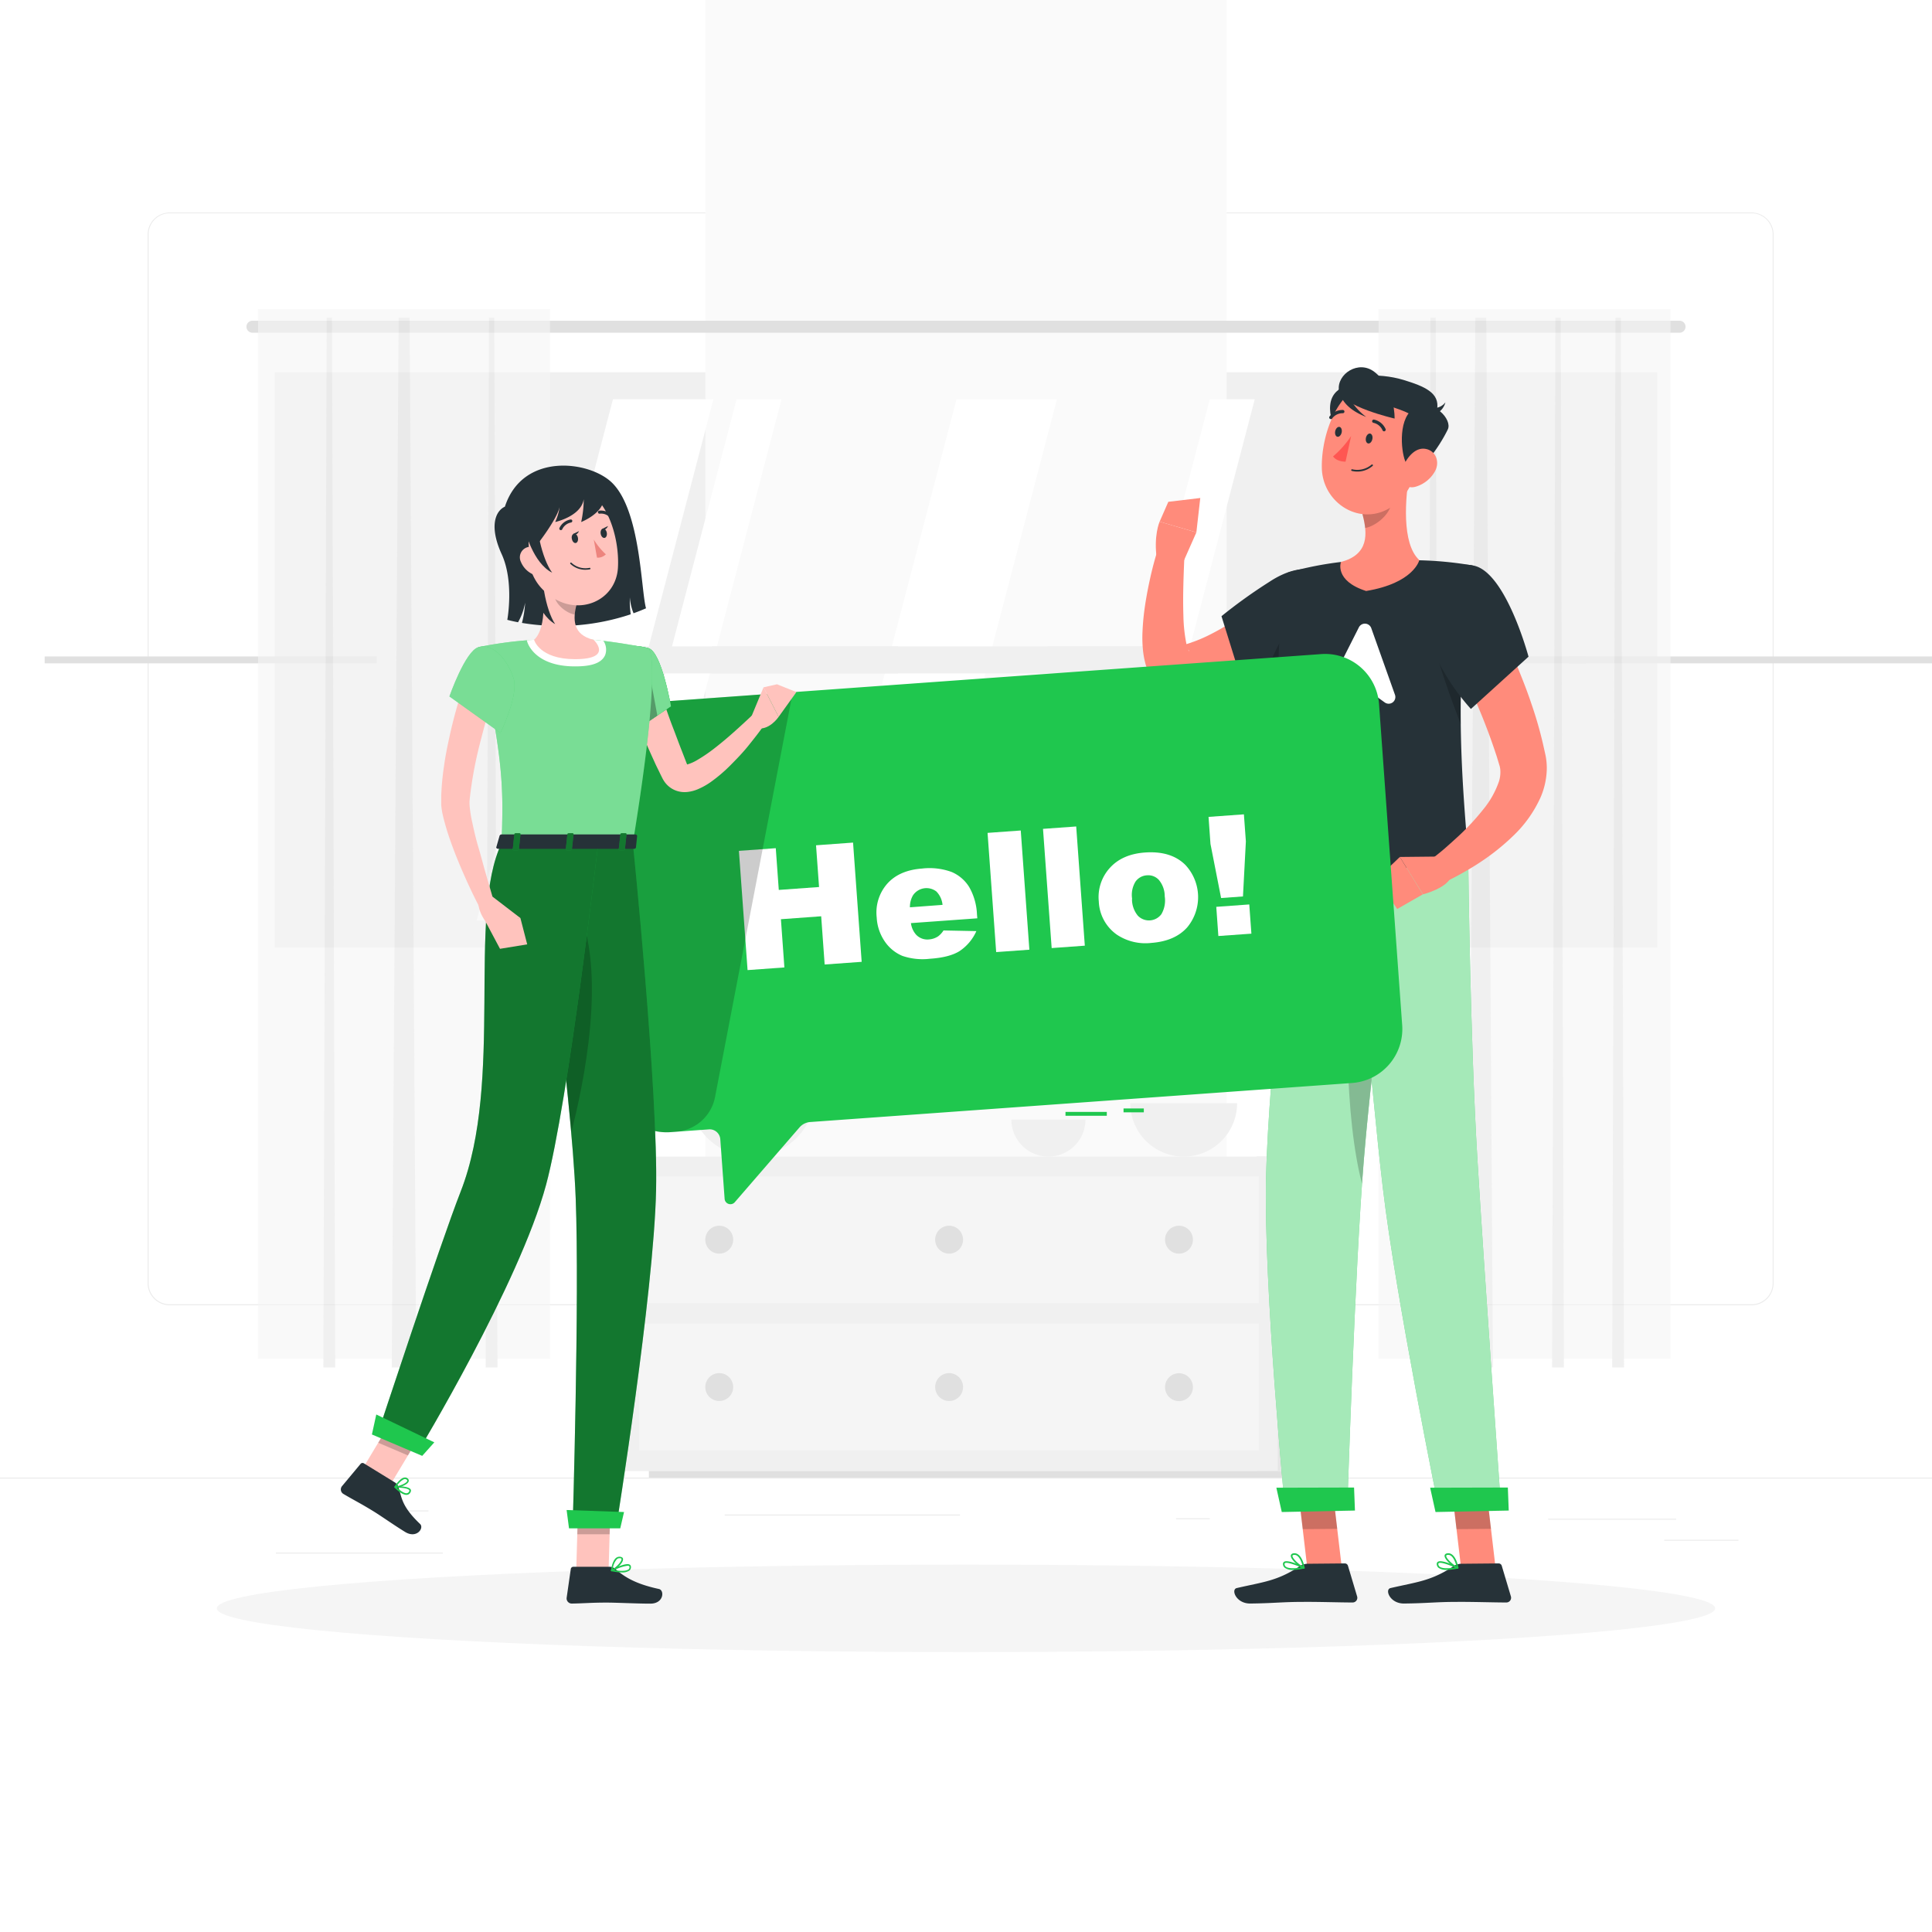 <svg class="animated" id="freepik_stories-hello" xmlns="http://www.w3.org/2000/svg" viewBox="0 0 500 500" version="1.1" xmlns:xlink="http://www.w3.org/1999/xlink" xmlns:svgjs="http://svgjs.com/svgjs"><style>svg#freepik_stories-hello:not(.animated) .animable {opacity: 0;}svg#freepik_stories-hello.animated #freepik--background-complete--inject-7 {animation: 6s Infinite  linear wind;animation-delay: 0s;}svg#freepik_stories-hello.animated #freepik--character-2--inject-7 {animation: 3s Infinite  linear wind;animation-delay: 0s;}svg#freepik_stories-hello.animated #freepik--Hello--inject-7 {animation: 1.5s Infinite  linear floating;animation-delay: 0s;}svg#freepik_stories-hello.animated #freepik--character-1--inject-7 {animation: 3s Infinite  linear wind;animation-delay: 0s;}            @keyframes wind {                0% {                    transform: rotate( 0deg );                }                25% {                    transform: rotate( 1deg );                }                75% {                    transform: rotate( -1deg );                }            }                    @keyframes floating {                0% {                    opacity: 1;                    transform: translateY(0px);                }                50% {                    transform: translateY(-10px);                }                100% {                    opacity: 1;                    transform: translateY(0px);                }            }        </style><g id="freepik--background-complete--inject-7" style="transform-origin: 250px 228.53px 0px;" class="animable"><rect y="382.4" width="500" height="0.25" style="fill: rgb(235, 235, 235); transform-origin: 250px 382.525px 0px;" id="elq107495cw1k" class="animable"></rect><rect x="400.67" y="393.04" width="33.12" height="0.25" style="fill: rgb(235, 235, 235); transform-origin: 417.23px 393.165px 0px;" id="elxo10yvkzxel" class="animable"></rect><rect x="304.38" y="392.92" width="8.69" height="0.25" style="fill: rgb(235, 235, 235); transform-origin: 308.725px 393.045px 0px;" id="elvcrp36ciqi" class="animable"></rect><rect x="430.71" y="398.49" width="19.19" height="0.25" style="fill: rgb(235, 235, 235); transform-origin: 440.305px 398.615px 0px;" id="eldyy3hwm1ehe" class="animable"></rect><rect x="71.41" y="401.81" width="43.19" height="0.25" style="fill: rgb(235, 235, 235); transform-origin: 93.005px 401.935px 0px;" id="el1mtoj6gnpij" class="animable"></rect><rect x="104.56" y="390.89" width="6.33" height="0.25" style="fill: rgb(235, 235, 235); transform-origin: 107.725px 391.015px 0px;" id="el9w9kotzty3w" class="animable"></rect><rect x="187.55" y="391.96" width="60.9" height="0.25" style="fill: rgb(235, 235, 235); transform-origin: 218px 392.085px 0px;" id="elxrrs75k4v3" class="animable"></rect><path d="M237,337.8H43.91a5.71,5.71,0,0,1-5.7-5.71V60.66A5.71,5.71,0,0,1,43.91,55H237a5.71,5.71,0,0,1,5.71,5.71V332.09A5.71,5.71,0,0,1,237,337.8ZM43.91,55.2a5.46,5.46,0,0,0-5.45,5.46V332.09a5.46,5.46,0,0,0,5.45,5.46H237a5.47,5.47,0,0,0,5.46-5.46V60.66A5.47,5.47,0,0,0,237,55.2Z" style="fill: rgb(235, 235, 235); transform-origin: 140.46px 196.4px 0px;" id="el174s3zmj3t7" class="animable"></path><path d="M453.31,337.8H260.21a5.72,5.72,0,0,1-5.71-5.71V60.66A5.72,5.72,0,0,1,260.21,55h193.1A5.71,5.71,0,0,1,459,60.66V332.09A5.71,5.71,0,0,1,453.31,337.8ZM260.21,55.2a5.47,5.47,0,0,0-5.46,5.46V332.09a5.47,5.47,0,0,0,5.46,5.46h193.1a5.47,5.47,0,0,0,5.46-5.46V60.66a5.47,5.47,0,0,0-5.46-5.46Z" style="fill: rgb(235, 235, 235); transform-origin: 356.75px 196.4px 0px;" id="elq4pzrcp8tb" class="animable"></path><rect x="71.11" y="96.33" width="357.78" height="148.89" style="fill: rgb(240, 240, 240); transform-origin: 250px 170.775px 0px;" id="el0l7opnc6pwy" class="animable"></rect><g id="elxaejoe1nozb"><rect x="182.56" y="-1.11" width="134.89" height="343.78" style="fill: rgb(250, 250, 250); transform-origin: 250.005px 170.78px 0px; transform: rotate(90deg);" class="animable" id="el8ou4wgp62b4"></rect></g><polygon points="123.37 238.22 158.63 103.33 184.63 103.33 149.37 238.22 123.37 238.22" style="fill: rgb(255, 255, 255); transform-origin: 154px 170.775px 0px;" id="elexhr1htvow" class="animable"></polygon><polygon points="155.37 238.22 190.63 103.33 202.26 103.33 167 238.22 155.37 238.22" style="fill: rgb(255, 255, 255); transform-origin: 178.815px 170.775px 0px;" id="elooytji02ay" class="animable"></polygon><polygon points="212.27 238.22 247.54 103.33 273.54 103.33 238.27 238.22 212.27 238.22" style="fill: rgb(255, 255, 255); transform-origin: 242.905px 170.775px 0px;" id="ele7ya9rn6jlt" class="animable"></polygon><polygon points="277.83 238.22 313.09 103.33 324.73 103.33 289.46 238.22 277.83 238.22" style="fill: rgb(255, 255, 255); transform-origin: 301.28px 170.775px 0px;" id="el5r0pe6f922v" class="animable"></polygon><g id="elbpfop3xpemp"><rect x="101.88" y="169.89" width="134.89" height="1.78" style="fill: rgb(224, 224, 224); transform-origin: 169.325px 170.78px 0px; transform: rotate(90deg);" class="animable" id="eleopky9gnx79"></rect></g><g id="el3m6bzjeb8ba"><rect x="11.56" y="169.89" width="134.89" height="1.78" style="fill: rgb(224, 224, 224); transform-origin: 79.005px 170.78px 0px; transform: rotate(90deg);" class="animable" id="el9fok5d3ofhm"></rect></g><g id="elihmvl9m7ht"><rect x="97.49" y="167.28" width="134.89" height="7" style="fill: rgb(240, 240, 240); transform-origin: 164.935px 170.78px 0px; transform: rotate(90deg);" class="animable" id="elqofbygne3h"></rect></g><g id="elxe619nyfq8"><rect x="188.67" y="169.89" width="134.89" height="1.78" style="fill: rgb(224, 224, 224); transform-origin: 256.115px 170.78px 0px; transform: rotate(90deg);" class="animable" id="elur6rmncqtnd"></rect></g><g id="ellng3fad0li"><rect x="184.28" y="167.28" width="134.89" height="7" style="fill: rgb(240, 240, 240); transform-origin: 251.725px 170.78px 0px; transform: rotate(90deg);" class="animable" id="elhy0morgm4yr"></rect></g><g id="ellayvkf9gub7"><rect x="275.5" y="169.89" width="134.89" height="1.78" style="fill: rgb(224, 224, 224); transform-origin: 342.945px 170.78px 0px; transform: rotate(90deg);" class="animable" id="eljcjj2t495a"></rect></g><g id="elp4pa1k1ou8s"><rect x="271.11" y="167.28" width="134.89" height="7" style="fill: rgb(240, 240, 240); transform-origin: 338.555px 170.78px 0px; transform: rotate(90deg);" class="animable" id="el44mchyldk6q"></rect></g><g id="elhxpfxwgecmm"><rect x="355.33" y="169.89" width="148.89" height="1.78" style="fill: rgb(224, 224, 224); transform-origin: 429.775px 170.78px 0px; transform: rotate(90deg);" class="animable" id="elxudfrrq24c"></rect></g><path d="M434.67,86.11H65.33a1.56,1.56,0,0,1-1.55-1.55h0A1.56,1.56,0,0,1,65.33,83H434.67a1.56,1.56,0,0,1,1.55,1.56h0A1.56,1.56,0,0,1,434.67,86.11Z" style="fill: rgb(224, 224, 224); transform-origin: 250px 84.555px 0px;" id="elqghppjlcgtb" class="animable"></path><g id="elrqyl1qgjq9q"><g style="opacity: 0.6; transform-origin: 104.56px 216.945px 0px;" class="animable" id="elo7v2nmzp2s"><rect x="66.78" y="80" width="75.56" height="271.67" style="fill: rgb(245, 245, 245); transform-origin: 104.56px 215.835px 0px;" id="elejy75x3mcjn" class="animable"></rect><polygon points="107.72 353.89 101.39 353.89 103.17 82.22 106 82.22 107.72 353.89" style="fill: rgb(230, 230, 230); transform-origin: 104.555px 218.055px 0px;" id="eltor0ljuwpkh" class="animable"></polygon><polygon points="86.75 353.89 83.69 353.89 84.55 82.22 85.92 82.22 86.75 353.89" style="fill: rgb(230, 230, 230); transform-origin: 85.22px 218.055px 0px;" id="el2h9dtqwyweb" class="animable"></polygon><polygon points="128.75 353.89 125.69 353.89 126.55 82.22 127.92 82.22 128.75 353.89" style="fill: rgb(230, 230, 230); transform-origin: 127.22px 218.055px 0px;" id="elcvzbhuczw7b" class="animable"></polygon></g></g><g id="el2195pbxou1m"><g style="opacity: 0.6; transform-origin: 394.54px 216.945px 0px;" class="animable" id="elxwz633u6sjm"><rect x="356.76" y="80" width="75.56" height="271.67" style="fill: rgb(245, 245, 245); transform-origin: 394.54px 215.835px 0px;" id="eljgjophasiz" class="animable"></rect><polygon points="386.37 353.89 380.04 353.89 381.82 82.22 384.65 82.22 386.37 353.89" style="fill: rgb(230, 230, 230); transform-origin: 383.205px 218.055px 0px;" id="ellx6ixe8klg" class="animable"></polygon><polygon points="372.4 353.89 369.35 353.89 370.2 82.22 371.57 82.22 372.4 353.89" style="fill: rgb(230, 230, 230); transform-origin: 370.875px 218.055px 0px;" id="elkeyi15vbub" class="animable"></polygon><polygon points="404.73 353.89 401.68 353.89 402.54 82.22 403.9 82.22 404.73 353.89" style="fill: rgb(230, 230, 230); transform-origin: 403.205px 218.055px 0px;" id="el0y71k6m2t1p" class="animable"></polygon><polygon points="420.29 353.89 417.24 353.89 418.09 82.22 419.46 82.22 420.29 353.89" style="fill: rgb(230, 230, 230); transform-origin: 418.765px 218.055px 0px;" id="elumr67ll5zmd" class="animable"></polygon></g></g><g id="elpd4okcbi0ud"><rect x="325.22" y="299.32" width="14.2" height="81.38" style="fill: rgb(230, 230, 230); transform-origin: 332.32px 340.01px 0px; transform: rotate(180deg);" class="animable" id="elv2xa8gmhow"></rect></g><g id="elbxq482cdflg"><rect x="160.58" y="299.32" width="170.09" height="81.38" style="fill: rgb(240, 240, 240); transform-origin: 245.625px 340.01px 0px; transform: rotate(180deg);" class="animable" id="el5y0t5c0iu75"></rect></g><polygon points="326.86 380.7 321.74 380.7 167.93 380.7 167.93 382.4 321.74 382.4 326.86 382.4 332.07 382.4 332.07 380.7 326.86 380.7" style="fill: rgb(224, 224, 224); transform-origin: 250px 381.55px 0px;" id="els0yph2x4qsf" class="animable"></polygon><g id="elh7mg7qc3z4l"><rect x="165.43" y="304.41" width="160.39" height="32.84" style="fill: rgb(250, 250, 250); opacity: 0.5; transform-origin: 245.625px 320.83px 0px; transform: rotate(180deg);" class="animable" id="elen9f0qom3zf"></rect></g><g id="elizrou2flx1n"><rect x="165.43" y="342.55" width="160.39" height="32.84" style="fill: rgb(250, 250, 250); opacity: 0.5; transform-origin: 245.625px 358.97px 0px; transform: rotate(180deg);" class="animable" id="elj1iattrl2ok"></rect></g><path d="M189.75,320.83a3.61,3.61,0,1,1-3.61-3.61A3.61,3.61,0,0,1,189.75,320.83Z" style="fill: rgb(224, 224, 224); transform-origin: 186.14px 320.83px 0px;" id="elim16j0infkr" class="animable"></path><path d="M308.73,320.83a3.61,3.61,0,1,1-3.61-3.61A3.61,3.61,0,0,1,308.73,320.83Z" style="fill: rgb(224, 224, 224); transform-origin: 305.12px 320.83px 0px;" id="el6fe7xcgundt" class="animable"></path><circle cx="186.14" cy="358.97" r="3.61" style="fill: rgb(224, 224, 224); transform-origin: 186.14px 358.97px 0px;" id="elt365xq04t" class="animable"></circle><path d="M308.73,359a3.61,3.61,0,1,1-3.61-3.61A3.61,3.61,0,0,1,308.73,359Z" style="fill: rgb(224, 224, 224); transform-origin: 305.12px 359px 0px;" id="elb7jharpbxx5" class="animable"></path><path d="M249.24,320.83a3.61,3.61,0,1,1-3.61-3.61A3.61,3.61,0,0,1,249.24,320.83Z" style="fill: rgb(224, 224, 224); transform-origin: 245.63px 320.83px 0px;" id="elptwp0w2dq5" class="animable"></path><circle cx="245.63" cy="358.97" r="3.61" style="fill: rgb(224, 224, 224); transform-origin: 245.63px 358.97px 0px;" id="elbbjqg998h8u" class="animable"></circle><path d="M320.16,285.5a13.82,13.82,0,0,1-27.64,0Z" style="fill: rgb(240, 240, 240); transform-origin: 306.34px 292.403px 0px;" id="elukxa3hw227r" class="animable"></path><path d="M210.89,283a16.29,16.29,0,0,1-32.58,0Z" style="fill: rgb(240, 240, 240); transform-origin: 194.6px 291.145px 0px;" id="elnq6vzx50wzt" class="animable"></path><path d="M280.92,289.73a9.59,9.59,0,1,1-19.18,0Z" style="fill: rgb(240, 240, 240); transform-origin: 271.33px 294.529px 0px;" id="elwl8bnhi08b8" class="animable"></path></g><g id="freepik--Shadow--inject-7" style="transform-origin: 250px 416.24px 0px;" class="animable"><ellipse id="freepik--path--inject-7" cx="250" cy="416.24" rx="193.89" ry="11.32" style="fill: rgb(245, 245, 245); transform-origin: 250px 416.24px 0px;" class="animable"></ellipse></g><g id="freepik--character-2--inject-7" style="transform-origin: 347.975px 255.02px 0px;" class="animable"><path d="M348.15,115.36c-2.13-2.13-6.23-10.2-2.3-14s7.43-.35,7.7,1.5S353.1,120.3,348.15,115.36Z" style="fill: rgb(38, 50, 56); transform-origin: 348.905px 107.986px 0px;" id="elayq1gc9b8jq" class="animable"></path><polygon points="347.25 405.65 338.32 405.73 335.89 385.09 344.81 385.01 347.25 405.65" style="fill: rgb(255, 139, 123); transform-origin: 341.57px 395.37px 0px;" id="elt6i7d0zkbgl" class="animable"></polygon><path d="M338.31,404.7l9.74-.09a.85.85,0,0,1,.8.6l2.36,7.91a1.21,1.21,0,0,1-1.17,1.6c-3.51,0-8.61-.19-13-.15-5.16,0-7.46.36-13.52.42-3.66,0-5-3.66-3.45-4,6.87-1.59,10.42-1.8,16.17-5.57A3.83,3.83,0,0,1,338.31,404.7Z" style="fill: rgb(38, 50, 56); transform-origin: 335.355px 409.8px 0px;" id="el009kly86stu5g" class="animable"></path><g id="el521t0gbpnx"><polygon points="335.89 385.1 337.15 395.74 346.07 395.66 344.82 385.02 335.89 385.1" style="opacity: 0.2; transform-origin: 340.98px 390.38px 0px;" class="animable" id="elnhlxqr050x9"></polygon></g><path d="M334.62,406.29a13.89,13.89,0,0,0,2.86-.35.2.2,0,0,0,.17-.18.21.21,0,0,0-.12-.21c-.42-.21-4.17-2-5.2-1.37a.65.65,0,0,0-.3.57,1.25,1.25,0,0,0,.48,1A3.41,3.41,0,0,0,334.62,406.29Zm2.14-.64c-1.93.34-3.4.27-4-.21a.81.81,0,0,1-.31-.69.21.21,0,0,1,.1-.21C333.11,404.2,335.23,405,336.76,405.65Z" style="fill: #1FC74E; transform-origin: 334.84px 405.173px 0px;" id="elqjak6j05ffi" class="animable"></path><path d="M337.44,406a.24.24,0,0,0,.13-.05.19.19,0,0,0,.07-.2c0-.16-.7-4-2.82-3.76-.56.06-.72.35-.75.57-.15,1,2.14,2.94,3.28,3.42Zm-2.44-3.6c1.28,0,1.92,2.09,2.14,3-1.18-.66-2.74-2.18-2.65-2.78,0,0,0-.17.38-.21Z" style="fill: #1FC74E; transform-origin: 335.855px 403.99px 0px;" id="el2j0vrfq33fa" class="animable"></path><path d="M340.94,160.43l-.92,1-.86.85c-.57.56-1.16,1.09-1.75,1.61q-1.76,1.58-3.6,3a70,70,0,0,1-7.8,5.38c-1.37.81-2.78,1.58-4.21,2.31s-2.94,1.36-4.46,2a44.75,44.75,0,0,1-9.68,2.65l-.74.11a11,11,0,0,1-1.45.09,9,9,0,0,1-3.25-.64,8.85,8.85,0,0,1-2.77-1.77,10.13,10.13,0,0,1-1.66-2.06,13.57,13.57,0,0,1-1.43-3.51,21.61,21.61,0,0,1-.53-2.9,32.76,32.76,0,0,1-.15-5.09c.07-1.62.2-3.18.38-4.71.38-3.07.92-6,1.58-9s1.41-5.77,2.38-8.67l6.57,1.3c-.24,5.62-.51,11.38-.33,16.82a40.71,40.71,0,0,0,.8,7.52,8.3,8.3,0,0,0,.41,1.34c.14.34.31.55.3.46a1.06,1.06,0,0,0-.27-.4,3.05,3.05,0,0,0-.94-.62,3.57,3.57,0,0,0-1.13-.27c-.18,0-.26,0-.37,0l.11,0,.21-.06a37.75,37.75,0,0,0,6.88-2.5,59.41,59.41,0,0,0,6.69-3.78c2.17-1.44,4.31-3,6.37-4.65,1-.82,2.05-1.68,3-2.55l1.46-1.32.7-.65.61-.58Z" style="fill: rgb(255, 139, 123); transform-origin: 318.291px 160.255px 0px;" id="elchqqitacnhm" class="animable"></path><path d="M346.23,156.9c-.34-9.43-8.08-12.71-17.78-6.28a132.1,132.1,0,0,0-12.33,8.85l6.27,20.14s12-3.81,18.94-11.29C346,163.24,346.35,160.11,346.23,156.9Z" style="fill: rgb(38, 50, 56); transform-origin: 331.184px 163.447px 0px;" id="elsizxeg56khf" class="animable"></path><g id="elw917cu7rpcm"><path d="M334.42,160.92s-5.79,8.28-7.84,17.08a56.71,56.71,0,0,0,8.2-4.32Z" style="opacity: 0.2; transform-origin: 330.68px 169.46px 0px;" class="animable" id="el423gljdqank"></path></g><path d="M306.26,145.37l3.36-7.59L300.11,135s-1.63,3.63-.7,9.86Z" style="fill: rgb(255, 139, 123); transform-origin: 304.372px 140.185px 0px;" id="el5m8kkivmbxx" class="animable"></path><polygon points="310.63 128.88 302.36 129.87 300.11 135 309.62 137.78 310.63 128.88" style="fill: rgb(255, 139, 123); transform-origin: 305.37px 133.33px 0px;" id="el2h001iwdjwm" class="animable"></polygon><path d="M334.48,225.26s-6.14,51.46-6.82,79c-.7,28.61,4.91,86.32,4.91,86.32l16.11-.34s1.94-61.78,4.28-90.09c2.54-30.86,8.94-75.45,8.94-75.45Z" style="fill: #1FC74E; transform-origin: 344.75px 307.64px 0px;" id="el5gx1k60ofod" class="animable"></path><g id="eltejveoxihu"><path d="M334.48,225.26s-6.14,51.46-6.82,79c-.7,28.61,4.91,86.32,4.91,86.32l16.11-.34s1.94-61.78,4.28-90.09c2.54-30.86,8.94-75.45,8.94-75.45Z" style="fill: rgb(255, 255, 255); opacity: 0.6; transform-origin: 344.75px 307.64px 0px;" class="animable" id="elq7bwhmhe4ti"></path></g><g id="el7bzh9dcywdh"><path d="M353.67,239.83c-7.2,15.87-5.27,51.32-1.18,66.52.15-2.21.31-4.3.47-6.23,1.67-20.34,5-46.63,7.11-62.2C358.11,235.08,355.92,234.86,353.67,239.83Z" style="opacity: 0.2; transform-origin: 354.456px 271.131px 0px;" class="animable" id="elw9vxabdgeys"></path></g><polygon points="350.66 390.93 331.72 391.31 330.32 385.02 350.43 384.97 350.66 390.93" style="fill: #1FC74E; transform-origin: 340.49px 388.14px 0px;" id="elshlq7ff8l5e" class="animable"></polygon><polygon points="387.04 405.65 378.12 405.73 375.69 385.09 384.61 385.01 387.04 405.65" style="fill: rgb(255, 139, 123); transform-origin: 381.365px 395.37px 0px;" id="elr1vjnmxsu5d" class="animable"></polygon><path d="M378.1,404.7l9.75-.09a.86.86,0,0,1,.8.6l2.36,7.91a1.22,1.22,0,0,1-1.17,1.6c-3.52,0-8.61-.19-13-.15-5.16,0-7.47.36-13.52.42-3.66,0-5-3.66-3.45-4,6.86-1.59,10.41-1.8,16.17-5.57A3.8,3.8,0,0,1,378.1,404.7Z" style="fill: rgb(38, 50, 56); transform-origin: 375.153px 409.8px 0px;" id="el7nm2jcgxz9x" class="animable"></path><g id="el0uw3tzfd40c"><polygon points="375.69 385.1 376.94 395.74 385.87 395.66 384.62 385.02 375.69 385.1" style="opacity: 0.2; transform-origin: 380.78px 390.38px 0px;" class="animable" id="eldsvbzaae35h"></polygon></g><path d="M374.42,406.29a14.07,14.07,0,0,0,2.86-.35.19.19,0,0,0,.16-.18.2.2,0,0,0-.11-.21c-.43-.21-4.18-2-5.2-1.37a.63.63,0,0,0-.3.57,1.27,1.27,0,0,0,.47,1A3.46,3.46,0,0,0,374.42,406.29Zm2.14-.64c-1.93.34-3.4.27-4-.21a.85.85,0,0,1-.32-.69.21.21,0,0,1,.1-.21C372.9,404.2,375,405,376.56,405.65Z" style="fill: #1FC74E; transform-origin: 374.636px 405.173px 0px;" id="eli9pnct5u2w" class="animable"></path><path d="M377.23,406a.22.22,0,0,0,.21-.25c0-.16-.7-4-2.82-3.76-.56.06-.72.35-.76.57-.14,1,2.15,2.94,3.29,3.42Zm-2.43-3.6c1.27,0,1.92,2.09,2.14,3-1.18-.66-2.75-2.18-2.66-2.78,0,0,0-.17.38-.21Z" style="fill: #1FC74E; transform-origin: 375.648px 403.99px 0px;" id="el3nu5t5vgbsp" class="animable"></path><path d="M350.2,224.92s4.45,55.37,7.7,82.69c3.37,28.42,14.47,82.94,14.47,82.94l16.11-.34s-4.42-61.9-6.13-90.26C380.48,269,380,224.24,380,224.24Z" style="fill: #1FC74E; transform-origin: 369.34px 307.395px 0px;" id="eld0j3jknpzw9" class="animable"></path><g id="elrd81pli5if"><path d="M350.2,224.92s4.45,55.37,7.7,82.69c3.37,28.42,14.47,82.94,14.47,82.94l16.11-.34s-4.42-61.9-6.13-90.26C380.48,269,380,224.24,380,224.24Z" style="fill: rgb(255, 255, 255); opacity: 0.6; transform-origin: 369.34px 307.395px 0px;" class="animable" id="el3iexjtamglx"></path></g><polygon points="390.46 390.93 371.51 391.31 370.12 385.02 390.23 384.97 390.46 390.93" style="fill: #1FC74E; transform-origin: 380.29px 388.14px 0px;" id="ely0mx7182qam" class="animable"></polygon><path d="M333.37,148.15s-6.59,24.46,1.11,77.11c14.38-.31,38.53-.87,45.52-1,.18-7.33-5.23-43.27,1.1-77.92A93.57,93.57,0,0,0,367.32,145a174.4,174.4,0,0,0-20.28.44A89.49,89.49,0,0,0,333.37,148.15Z" style="fill: rgb(38, 50, 56); transform-origin: 355.922px 185.072px 0px;" id="el5h4g2ng8k62" class="animable"></path><g id="elxkgxh5b1m1l"><path d="M378.34,171l-7.45-6.17c.49,4.82,4.85,16.63,7.15,22.61C378,182.2,378.05,176.67,378.34,171Z" style="opacity: 0.2; transform-origin: 374.615px 176.135px 0px;" class="animable" id="el6vfduerxohl"></path></g><path d="M351.69,162.33l-8.13,16.09a1.79,1.79,0,0,0,2.42,2.4l5.31-2.92a1.75,1.75,0,0,1,1.85.12l5.23,3.77a1.73,1.73,0,0,0,2.64-2l-6.11-17.18A1.75,1.75,0,0,0,351.69,162.33Z" style="fill: rgb(255, 255, 255); transform-origin: 352.242px 171.761px 0px;" id="elkf35hdqwa6a" class="animable"></path><path d="M364.82,122.16c-1.14,6.56-2.16,18.54,2.5,22.79,0,0-1.36,5.94-13.77,8-8.34-2.68-6.51-7.52-6.51-7.52,7.24-1.9,6.93-7.29,5.56-12.33Z" style="fill: rgb(255, 139, 123); transform-origin: 357.095px 137.555px 0px;" id="elj1whwcw54a" class="animable"></path><g id="el6abrtt2lk7u"><path d="M359.84,126.61l-7.24,6.44a21.06,21.06,0,0,1,.7,3.59c2.78-.46,6.53-3.6,6.76-6.51A9.73,9.73,0,0,0,359.84,126.61Z" style="opacity: 0.2; transform-origin: 356.365px 131.625px 0px;" class="animable" id="el0rz5u8awpdmi"></path></g><path d="M368.79,114.09c-2.41,8.52-3.38,13.63-8.7,17.12-8,5.24-17.81-1-18-10.09-.18-8.16,3.78-20.73,13-22.33A12.08,12.08,0,0,1,368.79,114.09Z" style="fill: rgb(255, 139, 123); transform-origin: 355.682px 115.863px 0px;" id="el3tm7mtnlm6o" class="animable"></path><path d="M363.66,119.31c-1.12-2.72-1.93-11.68,2.74-13.88s9.52,3.17,8.29,5.71C372.8,115.08,366.26,125.61,363.66,119.31Z" style="fill: rgb(38, 50, 56); transform-origin: 368.839px 113.093px 0px;" id="elxey5qkzzgg" class="animable"></path><path d="M366.45,108.59c-1.15-3-14.86-4.7-16.78-7.93-2.28-3.84,7.07-4.3,13.5-2.35,5.65,1.72,9.42,3.38,8.76,7.58C371.56,108.27,366.45,108.59,366.45,108.59Z" style="fill: rgb(38, 50, 56); transform-origin: 360.662px 102.887px 0px;" id="elfhu3uz9txs" class="animable"></path><path d="M369.43,105.5s3,.82,4.64-1.38C373.55,106.3,371,108.5,369.43,105.5Z" style="fill: rgb(38, 50, 56); transform-origin: 371.75px 105.541px 0px;" id="elpyd0f7fkzp" class="animable"></path><path d="M355.7,96.25c-4.12-3.2-9.73.56-9.2,4.73s14.42,7.34,14.42,7.34S361.17,100.5,355.7,96.25Z" style="fill: rgb(38, 50, 56); transform-origin: 353.693px 101.685px 0px;" id="elk6l9njju0d" class="animable"></path><path d="M346.51,101c.63,2.92,2.76,5.21,7.07,6.91a15.65,15.65,0,0,1-5.43-7.31Z" style="fill: rgb(38, 50, 56); transform-origin: 350.045px 104.255px 0px;" id="elijwaicpz238" class="animable"></path><path d="M355.16,113.66c-.15.71-.64,1.2-1.1,1.1s-.71-.76-.56-1.46.65-1.19,1.11-1.09S355.32,113,355.16,113.66Z" style="fill: rgb(38, 50, 56); transform-origin: 354.332px 113.485px 0px;" id="el1d4pzz490b5h" class="animable"></path><path d="M347.22,111.94c-.16.7-.65,1.19-1.11,1.09s-.71-.75-.56-1.45.65-1.19,1.11-1.1S347.37,111.24,347.22,111.94Z" style="fill: rgb(38, 50, 56); transform-origin: 346.385px 111.756px 0px;" id="eloihi8b85bpp" class="animable"></path><path d="M349.67,112.84a25.57,25.57,0,0,1-4.67,5.28c1,1.43,3.23,1.36,3.23,1.36Z" style="fill: rgb(255, 86, 82); transform-origin: 347.335px 116.16px 0px;" id="elludqb0fz7hs" class="animable"></path><path d="M349.85,121.87h0a6,6,0,0,0,5.4-1.31.21.21,0,0,0,0-.3.22.22,0,0,0-.3,0,5.72,5.72,0,0,1-5,1.19.21.21,0,0,0-.09.42Z" style="fill: rgb(38, 50, 56); transform-origin: 352.502px 121.124px 0px;" id="elay8r2tnq0ih" class="animable"></path><path d="M358.11,111.62a.43.43,0,0,0,.48-.59,4.23,4.23,0,0,0-3-2.44.43.43,0,0,0-.48.36.42.42,0,0,0,.35.48h0a3.33,3.33,0,0,1,2.35,1.95A.43.43,0,0,0,358.11,111.62Z" style="fill: rgb(38, 50, 56); transform-origin: 356.865px 110.107px 0px;" id="el2z7yregemj5" class="animable"></path><path d="M344.32,108.45a.4.4,0,0,0,.43-.15,3.38,3.38,0,0,1,2.73-1.36.42.42,0,1,0,.08-.84,4.17,4.17,0,0,0-3.47,1.68.41.41,0,0,0,.07.59A.35.35,0,0,0,344.32,108.45Z" style="fill: rgb(38, 50, 56); transform-origin: 345.969px 107.281px 0px;" id="elsm33lybgkb" class="animable"></path><path d="M383.28,153.16c1.82,3.18,3.34,6.26,4.92,9.43s3,6.36,4.35,9.62,2.66,6.57,3.8,10a101.49,101.49,0,0,1,3,10.43l.61,2.73a16.6,16.6,0,0,1,.34,3.9,19.5,19.5,0,0,1-1.59,7.06,31.78,31.78,0,0,1-7.11,10,58.5,58.5,0,0,1-8.7,6.93c-1.51,1-3.07,1.92-4.64,2.8s-3.13,1.69-4.88,2.46l-3.32-5.81c1.21-1,2.54-2,3.78-3.08s2.45-2.18,3.65-3.28a62.08,62.08,0,0,0,6.43-6.95,23.2,23.2,0,0,0,4-7.14,8,8,0,0,0,.36-3,5.2,5.2,0,0,0-.23-1.2l-.68-2.24a157.78,157.78,0,0,0-7.2-18.21c-1.37-3-2.83-6-4.29-9s-3-6-4.49-8.85Z" style="fill: rgb(255, 139, 123); transform-origin: 385.184px 190.84px 0px;" id="eln8hmdei5ncs" class="animable"></path><path d="M381.44,146.39c8.34,1.8,14.14,23.56,14.14,23.56l-14.91,13.53a57.76,57.76,0,0,1-11-18C365.72,154.59,372.52,144.45,381.44,146.39Z" style="fill: rgb(38, 50, 56); transform-origin: 382.05px 164.815px 0px;" id="elcz9h1fcmcmm" class="animable"></path><path d="M371.87,221.68l-9.59.1,6,9.67s6.83-1.69,7.44-5.12Z" style="fill: rgb(255, 139, 123); transform-origin: 369px 226.565px 0px;" id="elgvtbhzm6cfn" class="animable"></path><polygon points="356.31 227.49 361.6 235.25 368.23 231.45 362.28 221.78 356.31 227.49" style="fill: rgb(255, 139, 123); transform-origin: 362.27px 228.515px 0px;" id="el1hq07xq9tl3" class="animable"></polygon><path d="M371.41,121.89a8.45,8.45,0,0,1-5,4.06c-2.84.83-4.29-1.7-3.53-4.39.69-2.42,3-5.77,5.84-5.42S372.68,119.48,371.41,121.89Z" style="fill: rgb(255, 139, 123); transform-origin: 367.305px 121.113px 0px;" id="elfj4ba9ho5ie" class="animable"></path></g><g id="freepik--Hello--inject-7" style="transform-origin: 257.725px 240.443px 0px;" class="animable"><g id="el7ziph21g04u"><rect x="275.75" y="287.76" width="10.69" height="1" style="fill: #1FC74E; transform-origin: 281.095px 288.26px 0px; transform: rotate(-4.15deg);" class="animable" id="ely69tndeldma"></rect></g><g id="elu6dztfgn15"><rect x="290.77" y="286.87" width="5.25" height="1" style="fill: #1FC74E; transform-origin: 293.395px 287.37px 0px; transform: rotate(-4.15deg);" class="animable" id="elc0nyqwhtvw5"></rect></g><path d="M342,169.27,165.44,182a14,14,0,0,0-12.88,14.89l6,83.22A14,14,0,0,0,173.47,293l10-.72a2.75,2.75,0,0,1,2.94,2.54l1.12,15.42a1.5,1.5,0,0,0,2.64.88l16.74-19.35a4.07,4.07,0,0,1,2.77-1.39L350,280.27a14,14,0,0,0,12.89-14.89l-6-83.22A14,14,0,0,0,342,169.27Z" style="fill: #1FC74E; transform-origin: 257.725px 240.443px 0px;" id="elmlm2xrwxu4f" class="animable"></path><path d="M191.23,220.2l9.54-.69.78,10.8,10.42-.75-.78-10.8,9.58-.7L223,248.92l-9.58.69-.9-12.48-10.42.76.9,12.48-9.53.69Z" style="fill: rgb(255, 255, 255); transform-origin: 207.115px 234.56px 0px;" id="elq0rhlqnqlmk" class="animable"></path><g id="eldeuru6qdkcf"><path d="M165.44,182a14,14,0,0,0-12.88,14.89l6,83.22A14,14,0,0,0,173.47,293l1.47-.11a11.12,11.12,0,0,0,10.12-9l20.11-104.76Z" style="opacity: 0.2; transform-origin: 178.849px 236.081px 0px;" class="animable" id="elv9nwz94fmgp"></path></g><path d="M252.93,237.66l-17.18,1.24a5.52,5.52,0,0,0,1.34,3,4,4,0,0,0,3.34,1.22,4.93,4.93,0,0,0,2.36-.8,5.69,5.69,0,0,0,1.39-1.52l8.5.17a12.08,12.08,0,0,1-4.33,5.16q-2.62,1.66-7.74,2a16.21,16.21,0,0,1-7.08-.75,10.32,10.32,0,0,1-4.51-3.67,12.06,12.06,0,0,1-2.13-6.29,11.28,11.28,0,0,1,2.74-8.73q3.12-3.48,9-3.91a16.61,16.61,0,0,1,7.68.9,9.86,9.86,0,0,1,4.53,3.91,15.51,15.51,0,0,1,2,7.07Zm-9-3.48a5.75,5.75,0,0,0-1.59-3.46,4.21,4.21,0,0,0-6.07,1,6,6,0,0,0-.78,3.09Z" style="fill: rgb(255, 255, 255); transform-origin: 239.874px 236.451px 0px;" id="el42c8xbx2kke" class="animable"></path><path d="M255.58,215.55l8.59-.62,2.23,30.85-8.59.62Z" style="fill: rgb(255, 255, 255); transform-origin: 260.99px 230.665px 0px;" id="eluh6tgrsu65r" class="animable"></path><path d="M269.93,214.51l8.59-.62,2.23,30.85-8.58.62Z" style="fill: rgb(255, 255, 255); transform-origin: 275.34px 229.625px 0px;" id="elee6mgw1yli8" class="animable"></path><path d="M284.37,233.31a11.21,11.21,0,0,1,2.84-8.68q3.21-3.57,9.09-4,6.7-.48,10.42,3.16a12.21,12.21,0,0,1,.51,16.23q-3.18,3.54-9.22,4a13.34,13.34,0,0,1-8.92-2.1A11,11,0,0,1,284.37,233.31Zm8.59-.64a6.7,6.7,0,0,0,1.53,4.33,4,4,0,0,0,6.08-.42,7,7,0,0,0,.86-4.61,6.59,6.59,0,0,0-1.51-4.24,3.72,3.72,0,0,0-3.07-1.2,3.87,3.87,0,0,0-3,1.66A6.61,6.61,0,0,0,293,232.67Z" style="fill: rgb(255, 255, 255); transform-origin: 297.19px 232.345px 0px;" id="elvojy5yy8bq" class="animable"></path><path d="M312.77,211.41l9.15-.66.51,7L321.68,232l-5.66.41-2.75-14Zm2,23.28,8.54-.62.55,7.56-8.55.61Z" style="fill: rgb(255, 255, 255); transform-origin: 318.315px 226.495px 0px;" id="el3n0lwow2y6i" class="animable"></path></g><g id="freepik--character-1--inject-7" style="transform-origin: 147.159px 267.763px 0px;" class="animable"><path d="M163,154.6a26.44,26.44,0,0,0,.23,4.38,58.62,58.62,0,0,1-28.15,2.23,25.73,25.73,0,0,0,.82-5.23,15.75,15.75,0,0,1-1.83,5.06c-1.78-.34-2.78-.63-2.78-.63s1.82-9.84-1.46-17-1.64-11.16.84-12.29c4.6-14.14,21.89-11.91,27.74-6.17,7.42,7.28,7.46,27.79,8.78,32.48-1.09.47-2.16.9-3.23,1.28A13.35,13.35,0,0,1,163,154.6Z" style="fill: rgb(38, 50, 56); transform-origin: 147.592px 141.252px 0px;" id="el9xztdtp7cq" class="animable"></path><path d="M170.15,176.61l.9,2.85c.33,1,.66,2,1,2.95.67,2,1.37,4,2.12,5.92s1.47,3.94,2.25,5.9l1.16,3,.29.74.07.17v0s0,0,0,0a1.35,1.35,0,0,0-.42-.25c-.22-.08-.31,0-.17,0a2.41,2.41,0,0,0,.71-.11,10.88,10.88,0,0,0,2.24-1,40.76,40.76,0,0,0,4.88-3.34c1.62-1.26,3.21-2.61,4.77-4s3.13-2.84,4.64-4.26l3.07,2.6c-1.28,1.84-2.63,3.52-4,5.23s-2.91,3.31-4.49,4.9a39.35,39.35,0,0,1-5.29,4.52,18,18,0,0,1-3.47,1.9,9.59,9.59,0,0,1-2.42.62,6.55,6.55,0,0,1-3.32-.45,6.31,6.31,0,0,1-2.8-2.34c-.15-.23-.29-.46-.4-.67l-.27-.54-.36-.73c-.47-1-1-2-1.41-2.94-.91-2-1.82-4-2.65-6s-1.64-4.06-2.41-6.12c-.36-1-.72-2.09-1.06-3.14s-.67-2.08-1-3.31Z" style="fill: rgb(255, 195, 189); transform-origin: 179.985px 190.805px 0px;" id="el4dsxta9blyj" class="animable"></path><path d="M167.78,167.73c3.45.88,5.86,15.06,5.86,15.06l-9.5,6.46s-9.1-14.31-6.45-18.1C160.45,167.21,162.75,166.45,167.78,167.73Z" style="fill: #1FC74E; transform-origin: 165.423px 178.204px 0px;" id="el5b1cm2a5a06" class="animable"></path><path d="M167.78,167.73c3.45.88,5.86,15.06,5.86,15.06l-9.5,6.46s-9.1-14.31-6.45-18.1C160.45,167.21,162.75,166.45,167.78,167.73Z" style="fill: #1FC74E; transform-origin: 165.423px 178.204px 0px;" id="el095oz47fr3mh" class="animable"></path><g id="el0h52unqo1uj"><path d="M167.78,167.73c3.45.88,5.86,15.06,5.86,15.06l-9.5,6.46s-9.1-14.31-6.45-18.1C160.45,167.21,162.75,166.45,167.78,167.73Z" style="fill: rgb(255, 255, 255); opacity: 0.4; transform-origin: 165.423px 178.204px 0px;" class="animable" id="el0dw01kg1c5c"></path></g><g id="el2vx0bhh434h"><polygon points="167.47 170.9 170.12 185.19 164.78 188.81 167.47 170.9" style="opacity: 0.3; transform-origin: 167.45px 179.855px 0px;" class="animable" id="elbtyldwr8znp"></polygon></g><path d="M194.43,185.52l3.17-7.64,3.91,7.64s-2.54,3.8-5.89,2.87Z" style="fill: rgb(255, 195, 189); transform-origin: 197.97px 183.208px 0px;" id="el39rtut4qe55" class="animable"></path><polygon points="201.09 177.09 206.11 179.11 201.51 185.52 197.59 177.88 201.09 177.09" style="fill: rgb(255, 195, 189); transform-origin: 201.85px 181.305px 0px;" id="el3lm2f8hczw" class="animable"></polygon><polygon points="149.13 406.45 157.5 406.45 158.06 387.08 149.69 387.08 149.13 406.45" style="fill: rgb(255, 195, 189); transform-origin: 153.595px 396.765px 0px;" id="elit4bjvom2om" class="animable"></polygon><polygon points="93.01 381.5 100.7 384.78 110.77 368.02 103.07 364.74 93.01 381.5" style="fill: rgb(255, 195, 189); transform-origin: 101.89px 374.76px 0px;" id="elgv80uhokrz9" class="animable"></polygon><path d="M102.18,383.64l-8-4.92a.66.66,0,0,0-.87.14l-4.81,5.77a1.35,1.35,0,0,0,.37,2c2.82,1.67,4.26,2.33,7.78,4.49,2.17,1.34,5.19,3.5,8.18,5.34s5-1,3.89-2.05c-4.85-4.63-4.71-6.83-5.62-9.57A2.15,2.15,0,0,0,102.18,383.64Z" style="fill: rgb(38, 50, 56); transform-origin: 98.619px 387.84px 0px;" id="el0ceabcj0zw" class="animable"></path><path d="M157.78,405.48h-9.39a.67.67,0,0,0-.67.57l-1.07,7.44A1.33,1.33,0,0,0,148,415c3.28-.05,4.86-.25,9-.25,2.54,0,7.8.27,11.31.27s3.69-3.47,2.23-3.79c-6.55-1.41-9.13-3.35-11.34-5.2A2.17,2.17,0,0,0,157.78,405.48Z" style="fill: rgb(38, 50, 56); transform-origin: 159.02px 410.25px 0px;" id="el9os798pa7hw" class="animable"></path><g id="el8upo4kr1rkt"><polygon points="158.05 387.09 157.77 397.07 149.4 397.07 149.69 387.09 158.05 387.09" style="opacity: 0.2; transform-origin: 153.725px 392.08px 0px;" class="animable" id="el0o9dz503qwb"></polygon></g><g id="elbo6mp3oy76u"><polygon points="103.07 364.75 110.76 368.02 105.57 376.66 97.88 373.38 103.07 364.75" style="opacity: 0.2; transform-origin: 104.32px 370.705px 0px;" class="animable" id="elzk3stk1m407"></polygon></g><path d="M167.78,167.73s4,1.4-4,50.47h-34c.57-13.82.59-22.34-6-50.71a100,100,0,0,1,14.42-1.9,107.26,107.26,0,0,1,15.43,0C160.27,166.19,167.78,167.73,167.78,167.73Z" style="fill: #1FC74E; transform-origin: 146.28px 191.756px 0px;" id="el40n09fa4cuh" class="animable"></path><g id="elhcg9koj992"><path d="M167.78,167.73s4,1.4-4,50.47h-34c.57-13.82.59-22.34-6-50.71a100,100,0,0,1,14.42-1.9,107.26,107.26,0,0,1,15.43,0C160.27,166.19,167.78,167.73,167.78,167.73Z" style="fill: rgb(255, 255, 255); opacity: 0.4; transform-origin: 146.28px 191.756px 0px;" class="animable" id="elekovcu6g3nt"></path></g><path d="M138.22,165.58a110.17,110.17,0,0,1,15.43,0c.83.08,1.68.17,2.52.27a4.12,4.12,0,0,1,.47,3.61c-1.09,2.69-5,3-7.84,3-10.51,0-12.29-6.14-12.36-6.4l-.1-.37Z" style="fill: rgb(255, 255, 255); transform-origin: 146.6px 168.885px 0px;" id="el6miecrn44d8" class="animable"></path><path d="M139.75,148.22c1,5,1.95,14.06-1.53,17.37,0,0,1.36,5,10.58,5,10.14,0,4.85-5,4.85-5-5.54-1.32-5.39-5.43-4.43-9.28Z" style="fill: rgb(255, 195, 189); transform-origin: 146.625px 159.405px 0px;" id="elm8olsyg4e7o" class="animable"></path><path d="M140.76,144.69c-1.19,3.93.46,13.23,2.91,16.83-4.83-2.77-6.46-11.21-6.46-11.21Z" style="fill: rgb(38, 50, 56); transform-origin: 140.44px 153.105px 0px;" id="el50dlm976gxk" class="animable"></path><g id="elnyz5ya3opk9"><path d="M143.61,151.52l5.61,4.78a14.72,14.72,0,0,0-.48,2.74c-2.11-.31-5-2.63-5.24-4.84A7.52,7.52,0,0,1,143.61,151.52Z" style="opacity: 0.2; transform-origin: 146.324px 155.28px 0px;" class="animable" id="el7oxq06l4gxj"></path></g><path d="M135.17,139.36c1.94,8.07,2.58,11.53,7.44,15,7.31,5.21,16.8,1.07,17.31-7.42.46-7.64-2.78-19.55-11.33-21.39A11.32,11.32,0,0,0,135.17,139.36Z" style="fill: rgb(255, 195, 189); transform-origin: 147.396px 140.972px 0px;" id="elpopna26p8d" class="animable"></path><path d="M163.79,218.2s6.59,64.42,6,89.92c-.57,26.52-10.29,87-10.29,87h-11.3s1.79-58.95.79-85c-1.09-28.4-10.11-91.94-10.11-91.94Z" style="fill: #1FC74E; transform-origin: 154.354px 306.65px 0px;" id="elm9hhe9hcwhk" class="animable"></path><g id="elwln4xf4ze89"><path d="M163.79,218.2s6.59,64.42,6,89.92c-.57,26.52-10.29,87-10.29,87h-11.3s1.79-58.95.79-85c-1.09-28.4-10.11-91.94-10.11-91.94Z" style="opacity: 0.4; transform-origin: 154.354px 306.65px 0px;" class="animable" id="elt75yx2slc78"></path></g><polygon points="147.26 395.54 160.52 395.54 161.5 391.31 146.64 390.79 147.26 395.54" style="fill: #1FC74E; transform-origin: 154.07px 393.165px 0px;" id="el134yvcog34xe" class="animable"></polygon><g id="el9zeqgfir1hf"><path d="M149.14,234.23c8.34,16.78,1.67,47.39-1.28,58.78-1.51-17.1-4.06-38-6.05-53.37C143.07,231,145.29,226.49,149.14,234.23Z" style="opacity: 0.2; transform-origin: 147.498px 261.632px 0px;" class="animable" id="elhmv7er5c4o"></path></g><path d="M154.82,218.2s-7.7,67-13.51,88.47c-6.89,25.53-33.12,69-33.12,69L97.7,371.21s16.23-49.36,21.51-62.81c11.25-28.7,1.62-71.47,10.61-90.2Z" style="fill: #1FC74E; transform-origin: 126.26px 296.935px 0px;" id="elkabh20b6vzi" class="animable"></path><g id="elswljxk2e4dn"><path d="M154.82,218.2s-7.7,67-13.51,88.47c-6.89,25.53-33.12,69-33.12,69L97.7,371.21s16.23-49.36,21.51-62.81c11.25-28.7,1.62-71.47,10.61-90.2Z" style="opacity: 0.4; transform-origin: 126.26px 296.935px 0px;" class="animable" id="elq4czgssn3h"></path></g><polygon points="96.25 371.24 109.27 376.78 112.4 373.28 97.38 366.07 96.25 371.24" style="fill: #1FC74E; transform-origin: 104.325px 371.425px 0px;" id="el04jrflgk3juy" class="animable"></polygon><path d="M148,139.47c.12.66.56,1.14,1,1.06s.69-.68.57-1.34-.56-1.14-1-1.07S147.83,138.8,148,139.47Z" style="fill: rgb(38, 50, 56); transform-origin: 148.776px 139.326px 0px;" id="elwzwrfg4zttk" class="animable"></path><path d="M155.46,138.15c.11.66.56,1.14,1,1.06s.7-.68.58-1.34-.56-1.14-1-1.07S155.34,137.48,155.46,138.15Z" style="fill: rgb(38, 50, 56); transform-origin: 156.25px 138.006px 0px;" id="elv58940zjbsc" class="animable"></path><path d="M155.85,136.88l1.51-.75S156.76,137.52,155.85,136.88Z" style="fill: rgb(38, 50, 56); transform-origin: 156.605px 136.589px 0px;" id="el7q5ogny52mw" class="animable"></path><path d="M153.67,139.64a17.88,17.88,0,0,0,3.12,3.82,2.92,2.92,0,0,1-2.29.86Z" style="fill: rgb(237, 132, 126); transform-origin: 155.23px 141.984px 0px;" id="eleffsiphupw" class="animable"></path><path d="M151.49,147.45a6.57,6.57,0,0,0,1.13-.1.2.2,0,1,0-.07-.39,5.32,5.32,0,0,1-4.65-1.31.2.2,0,0,0-.28,0,.19.19,0,0,0,0,.28A5.54,5.54,0,0,0,151.49,147.45Z" style="fill: rgb(38, 50, 56); transform-origin: 150.185px 146.522px 0px;" id="el2xmcykv7vga" class="animable"></path><path d="M138,134.63a59.14,59.14,0,0,0,1,6.33s5-6.33,5.83-9.72a14.23,14.23,0,0,1-1.15,3.86s6.73-1.47,7.39-5.91a28.24,28.24,0,0,1-.66,5.91s6.42-2.52,5.83-6.78-10.45-5.91-15-4.47-9,6.11-7.66,12.53,3.91,8.83,3.91,8.83S135.64,138.74,138,134.63Z" style="fill: rgb(38, 50, 56); transform-origin: 144.808px 134.275px 0px;" id="ell4a2b8usjvr" class="animable"></path><path d="M134.82,145.44a6.06,6.06,0,0,0,3.28,3.27c2,.8,3.19-.91,2.84-2.89-.31-1.79-1.72-4.35-3.79-4.31A2.73,2.73,0,0,0,134.82,145.44Z" style="fill: rgb(255, 195, 189); transform-origin: 137.771px 145.211px 0px;" id="elsuvmwpquky" class="animable"></path><path d="M139.21,131.55c-1,4,1.08,13.2,3.7,16.67-5-2.53-7-10.89-7-10.89Z" style="fill: rgb(38, 50, 56); transform-origin: 139.41px 139.885px 0px;" id="elfd8crwtcdis" class="animable"></path><path d="M145.26,137.19a.4.4,0,0,0,.24-.2,3.15,3.15,0,0,1,2.26-1.76.41.41,0,0,0,.35-.44.39.39,0,0,0-.44-.35,3.93,3.93,0,0,0-2.88,2.19.4.4,0,0,0,.47.56Z" style="fill: rgb(38, 50, 56); transform-origin: 146.43px 135.821px 0px;" id="eldklocsmlanw" class="animable"></path><path d="M158.19,134.09a.35.35,0,0,0,.27-.11.4.4,0,0,0,0-.56,4,4,0,0,0-3.39-1.26.4.4,0,0,0-.32.47.4.4,0,0,0,.46.31,3.15,3.15,0,0,1,2.67,1A.4.4,0,0,0,158.19,134.09Z" style="fill: rgb(38, 50, 56); transform-origin: 156.658px 133.112px 0px;" id="elgk17i2j91b" class="animable"></path><path d="M127.93,179.36c-1.39,4.39-2.72,9-3.85,13.54a102.19,102.19,0,0,0-2.49,13.63l-.08.84c0,.27,0,.33,0,.57a13,13,0,0,0,.11,1.41,32.18,32.18,0,0,0,.55,3.26c.47,2.23,1,4.53,1.68,6.81s1.26,4.6,1.94,6.9l2,6.9-3.71,1.53c-2.28-4.36-4.26-8.8-6.11-13.38-.89-2.3-1.76-4.62-2.48-7.07-.36-1.22-.7-2.47-1-3.83a18.82,18.82,0,0,1-.3-2.18c0-.37,0-.92,0-1.25l0-1a65.39,65.39,0,0,1,.7-7.61c.33-2.5.82-4.94,1.35-7.37a122.63,122.63,0,0,1,4-14.37Z" style="fill: rgb(255, 195, 189); transform-origin: 121.06px 205.72px 0px;" id="elcpep89cd8kp" class="animable"></path><path d="M123.8,167.49c-3.4,1-7.49,12.75-7.49,12.75l13.2,9.44s4.82-9.78,3.39-14.18C131.41,170.92,127.69,166.31,123.8,167.49Z" style="fill: #1FC74E; transform-origin: 124.738px 178.491px 0px;" id="elpgc26zmve6" class="animable"></path><g id="el7tp4kwg90wt"><path d="M123.8,167.49c-3.4,1-7.49,12.75-7.49,12.75l13.2,9.44s4.82-9.78,3.39-14.18C131.41,170.92,127.69,166.31,123.8,167.49Z" style="fill: rgb(255, 255, 255); opacity: 0.4; transform-origin: 124.738px 178.491px 0px;" class="animable" id="ela0aj4zu9964"></path></g><path d="M105.56,386.82a1.17,1.17,0,0,0,.71-.7.7.7,0,0,0,0-.68c-.6-.88-3.63-.81-4-.8a.2.2,0,0,0-.18.12.2.2,0,0,0,0,.21c.79.79,2.27,2.08,3.31,1.88ZM102.75,385c1.21,0,2.83.17,3.15.64a.29.29,0,0,1,0,.3.78.78,0,0,1-.55.49C104.8,386.57,103.84,386,102.75,385Z" style="fill: #1FC74E; transform-origin: 104.209px 385.753px 0px;" id="el6zklpf9l9lx" class="animable"></path><path d="M103.64,384.79c.92-.29,1.9-.8,2.11-1.37a.7.7,0,0,0-.28-.82,1,1,0,0,0-.85-.21c-1.19.21-2.47,2.25-2.52,2.34a.2.2,0,0,0,0,.2.21.21,0,0,0,.17.1A4.81,4.81,0,0,0,103.64,384.79Zm.92-2,.13,0a.65.65,0,0,1,.54.13c.2.16.18.28.15.37-.2.55-1.72,1.21-2.73,1.34A4.93,4.93,0,0,1,104.56,382.81Z" style="fill: #1FC74E; transform-origin: 103.931px 383.699px 0px;" id="elxn0dyp59u3" class="animable"></path><path d="M160.92,406.94a3.17,3.17,0,0,0,2-.51,1.13,1.13,0,0,0,.36-1,.64.64,0,0,0-.34-.52c-1-.56-4.35,1.14-4.73,1.33a.2.2,0,0,0,0,.37A13.51,13.51,0,0,0,160.92,406.94Zm1.49-1.73a.76.76,0,0,1,.37.07.25.25,0,0,1,.13.22.7.7,0,0,1-.22.63c-.51.46-1.89.54-3.74.23A10.81,10.81,0,0,1,162.41,405.21Z" style="fill: #1FC74E; transform-origin: 160.689px 405.874px 0px;" id="eluvmsmgn2yb" class="animable"></path><path d="M158.33,406.65l.08,0c1-.45,3-2.25,2.82-3.2,0-.23-.2-.5-.75-.56a1.44,1.44,0,0,0-1.1.34c-1,.88-1.24,3.13-1.25,3.22a.21.21,0,0,0,.09.18A.15.15,0,0,0,158.33,406.65Zm2-3.39h.12c.36,0,.39.19.39.23.1.57-1.24,2-2.26,2.61a4.59,4.59,0,0,1,1.07-2.58A1,1,0,0,1,160.32,403.26Z" style="fill: #1FC74E; transform-origin: 159.686px 404.767px 0px;" id="elvo4adhlu99l" class="animable"></path><path d="M129.31,216.21l-.86,3c-.12.23.16.47.55.47H164c.31,0,.56-.15.58-.34l.31-3c0-.21-.25-.39-.58-.39H129.87A.63.63,0,0,0,129.31,216.21Z" style="fill: rgb(38, 50, 56); transform-origin: 146.656px 217.814px 0px;" id="el6c6lvldtpnv" class="animable"></path><path d="M133.93,220.05H133c-.18,0-.32-.09-.31-.21l.43-4c0-.11.18-.21.36-.21h.92c.19,0,.32.1.31.21l-.43,4C134.28,220,134.12,220.05,133.93,220.05Z" style="fill: #1FC74E; transform-origin: 133.7px 217.84px 0px;" id="elikjqapi5ii" class="animable"></path><g id="elmxghi2f3w5g"><path d="M133.93,220.05H133c-.18,0-.32-.09-.31-.21l.43-4c0-.11.18-.21.36-.21h.92c.19,0,.32.1.31.21l-.43,4C134.28,220,134.12,220.05,133.93,220.05Z" style="opacity: 0.4; transform-origin: 133.7px 217.84px 0px;" class="animable" id="elxx27gppq78"></path></g><path d="M161.36,220.05h-.92c-.18,0-.32-.09-.31-.21l.44-4c0-.11.17-.21.35-.21h.92c.19,0,.33.1.31.21l-.43,4C161.71,220,161.55,220.05,161.36,220.05Z" style="fill: #1FC74E; transform-origin: 161.141px 217.84px 0px;" id="eljpgjtezqym" class="animable"></path><g id="el7ps4tujf58d"><path d="M161.36,220.05h-.92c-.18,0-.32-.09-.31-.21l.44-4c0-.11.17-.21.35-.21h.92c.19,0,.33.1.31.21l-.43,4C161.71,220,161.55,220.05,161.36,220.05Z" style="opacity: 0.4; transform-origin: 161.141px 217.84px 0px;" class="animable" id="el3uie9ypp28a"></path></g><path d="M147.65,220.05h-.92c-.19,0-.33-.09-.31-.21l.43-4c0-.11.17-.21.36-.21h.92c.18,0,.32.1.31.21l-.43,4C148,220,147.83,220.05,147.65,220.05Z" style="fill: #1FC74E; transform-origin: 147.429px 217.84px 0px;" id="elp562wluht3j" class="animable"></path><g id="eljh09u1ddgh8"><path d="M147.65,220.05h-.92c-.19,0-.33-.09-.31-.21l.43-4c0-.11.17-.21.36-.21h.92c.18,0,.32.1.31.21l-.43,4C148,220,147.83,220.05,147.65,220.05Z" style="opacity: 0.4; transform-origin: 147.429px 217.84px 0px;" class="animable" id="el6usyo8v2wks"></path></g><path d="M148.34,138.19l1.51-.74S149.25,138.84,148.34,138.19Z" style="fill: rgb(38, 50, 56); transform-origin: 149.095px 137.907px 0px;" id="elqzrgvb6thq" class="animable"></path><path d="M127.51,232.09l7.17,5.5-8.31,1.83s-3.53-4-2.31-7.3Z" style="fill: rgb(255, 195, 189); transform-origin: 129.242px 235.755px 0px;" id="elyb0b5qh8p9e" class="animable"></path><polygon points="136.44 244.4 129.4 245.55 125.56 238.33 134.68 237.59 136.44 244.4" style="fill: rgb(255, 195, 189); transform-origin: 131px 241.57px 0px;" id="el35gq2yccw5b" class="animable"></polygon></g><defs>     <filter id="active" height="200%">         <feMorphology in="SourceAlpha" result="DILATED" operator="dilate" radius="2"></feMorphology>                <feFlood flood-color="#32DFEC" flood-opacity="1" result="PINK"></feFlood>        <feComposite in="PINK" in2="DILATED" operator="in" result="OUTLINE"></feComposite>        <feMerge>            <feMergeNode in="OUTLINE"></feMergeNode>            <feMergeNode in="SourceGraphic"></feMergeNode>        </feMerge>    </filter>    <filter id="hover" height="200%">        <feMorphology in="SourceAlpha" result="DILATED" operator="dilate" radius="2"></feMorphology>                <feFlood flood-color="#ff0000" flood-opacity="0.5" result="PINK"></feFlood>        <feComposite in="PINK" in2="DILATED" operator="in" result="OUTLINE"></feComposite>        <feMerge>            <feMergeNode in="OUTLINE"></feMergeNode>            <feMergeNode in="SourceGraphic"></feMergeNode>        </feMerge>            <feColorMatrix type="matrix" values="0   0   0   0   0                0   1   0   0   0                0   0   0   0   0                0   0   0   1   0 "></feColorMatrix>    </filter></defs></svg>